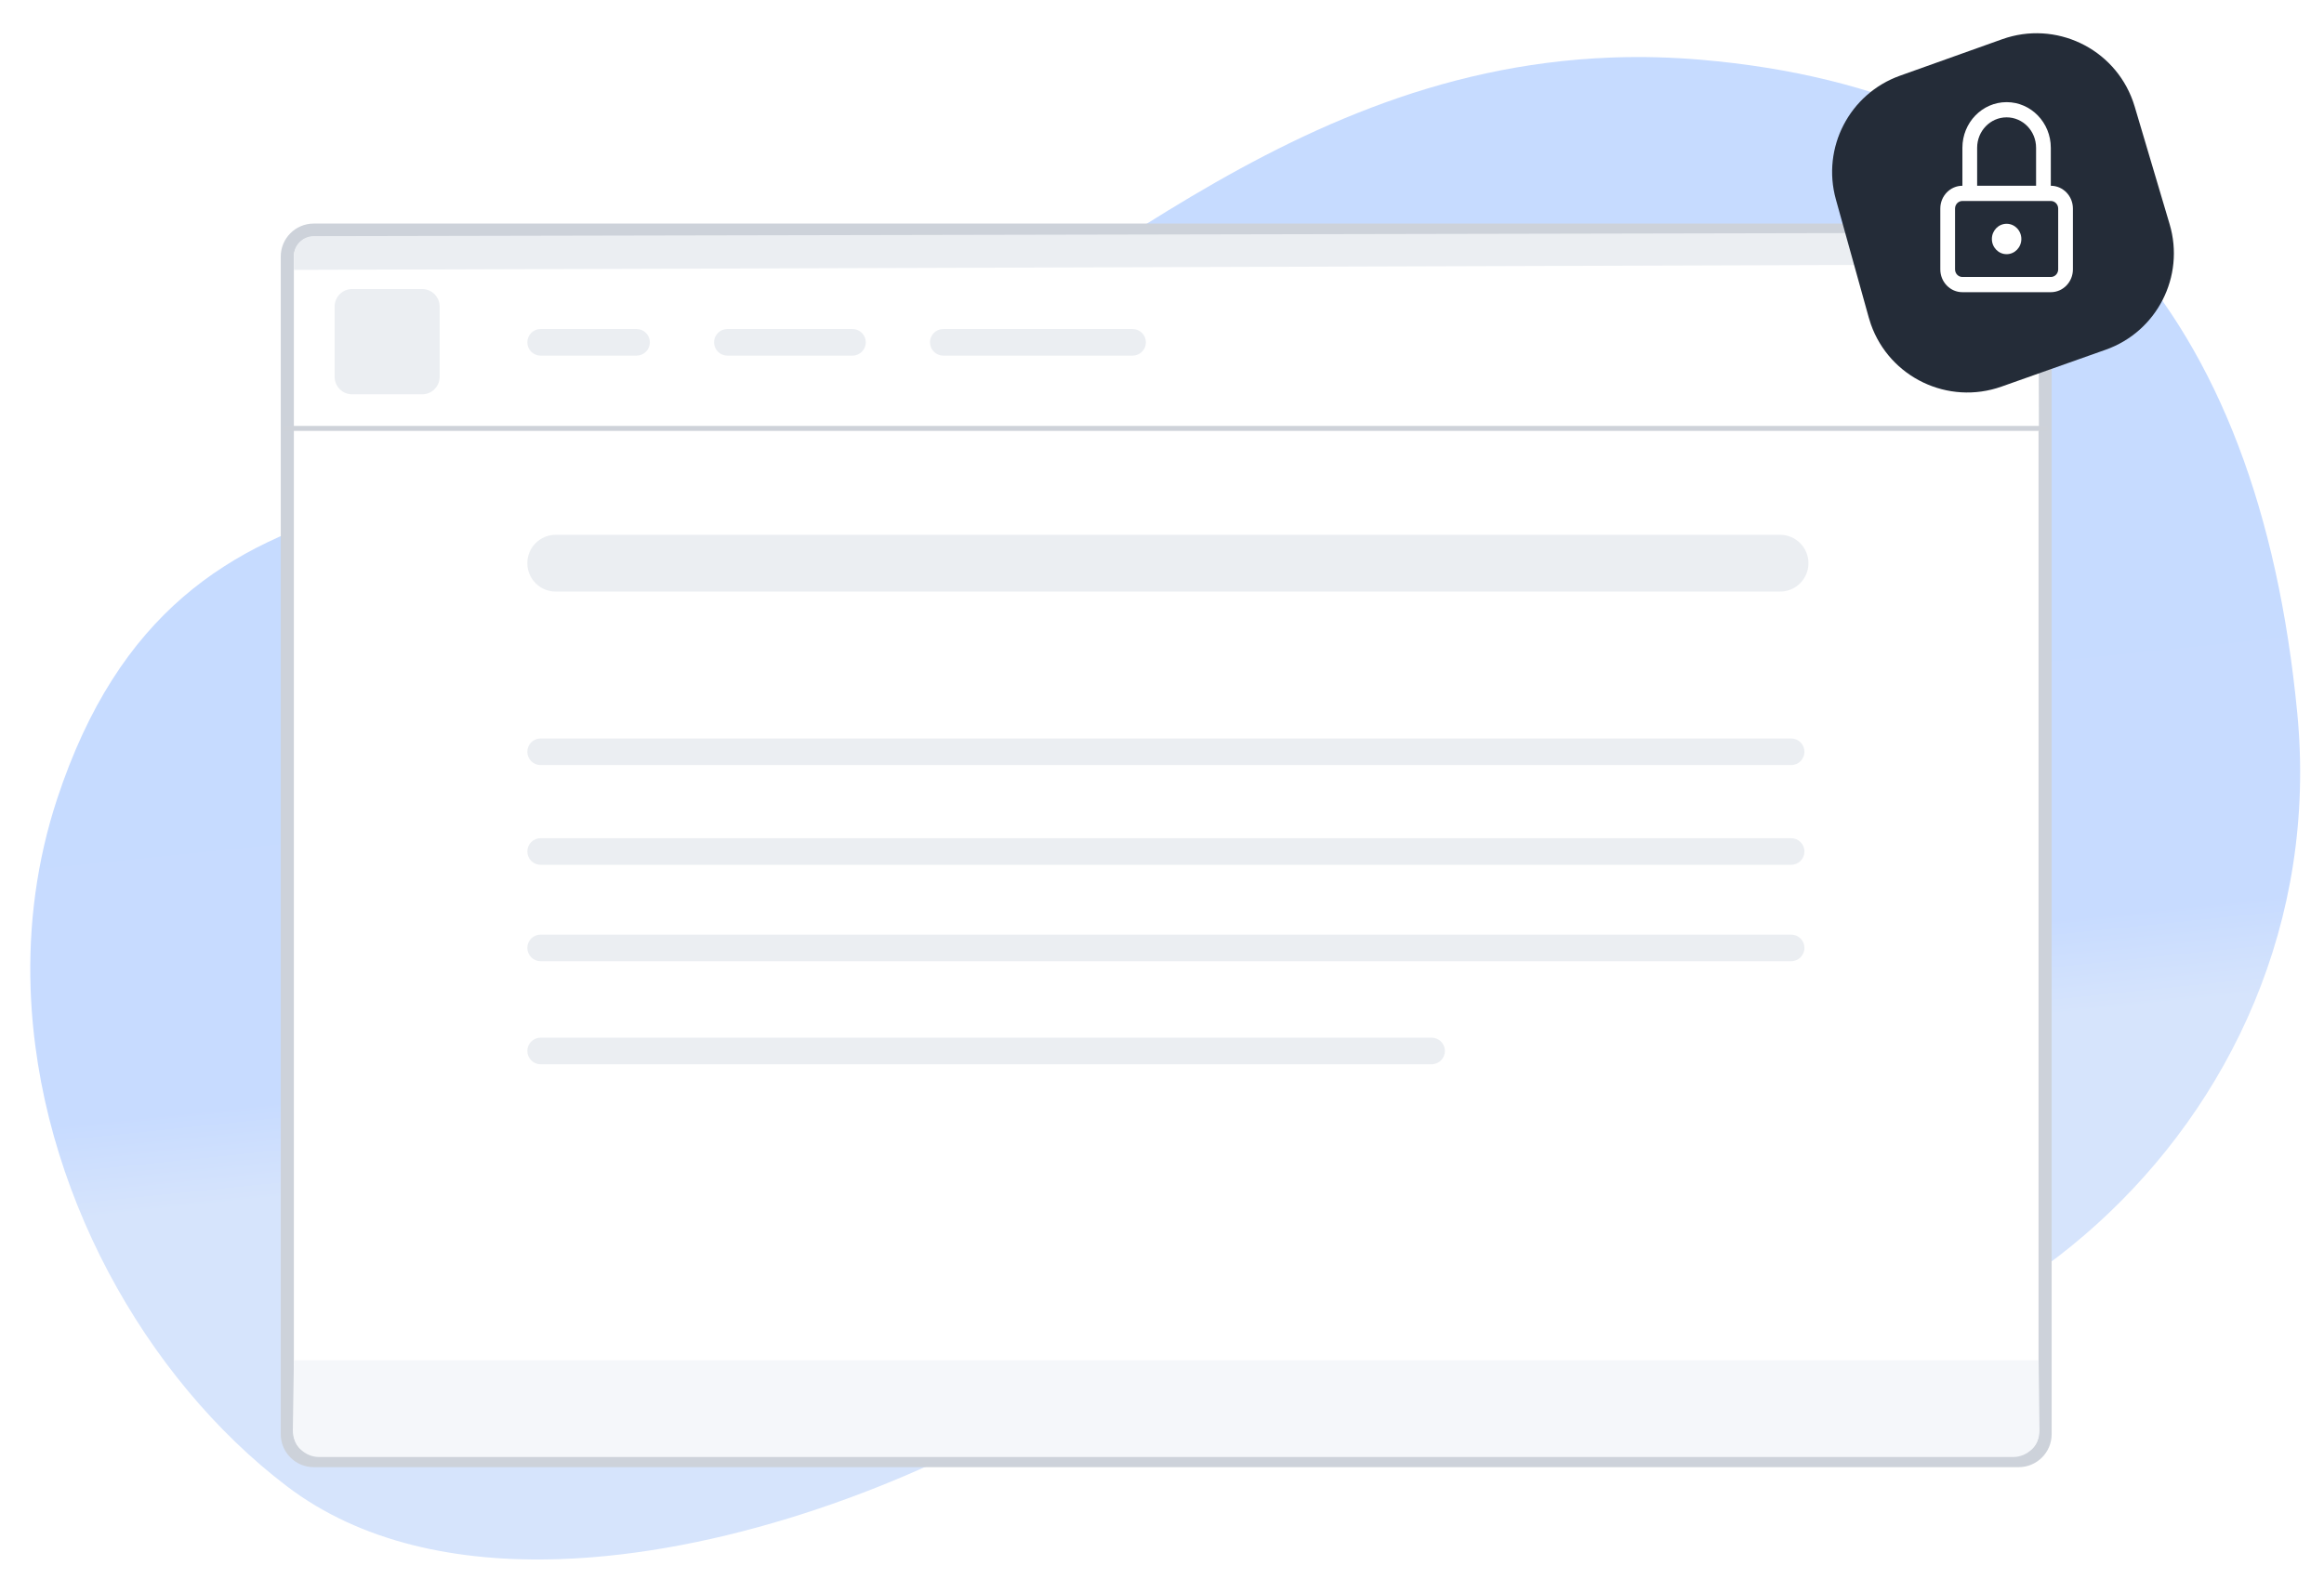 <?xml version="1.0" encoding="UTF-8"?>
<svg width="350px" height="237.81px" viewBox="0 0 234 159" version="1.1" xmlns="http://www.w3.org/2000/svg" xmlns:xlink="http://www.w3.org/1999/xlink">
    <title>permissionssvg</title>
    <defs>
        <linearGradient x1="44.715%" y1="29.305%" x2="50%" y2="70.695%" id="linearGradient-1">
            <stop stop-color="#C6DBFF" offset="0%"></stop>
            <stop stop-color="#C7DBFF" offset="84.13%"></stop>
            <stop stop-color="#D6E4FC" offset="100%"></stop>
        </linearGradient>
        <filter x="-3.9%" y="-5.8%" width="107.7%" height="111.6%" filterUnits="objectBoundingBox" id="filter-2">
            <feOffset dx="0" dy="1" in="SourceAlpha" result="shadowOffsetOuter1"></feOffset>
            <feGaussianBlur stdDeviation="1" in="shadowOffsetOuter1" result="shadowBlurOuter1"></feGaussianBlur>
            <feColorMatrix values="0 0 0 0 0.836   0 0 0 0 0.836   0 0 0 0 0.836  0 0 0 0.5 0" type="matrix" in="shadowBlurOuter1" result="shadowMatrixOuter1"></feColorMatrix>
            <feMerge>
                <feMergeNode in="shadowMatrixOuter1"></feMergeNode>
                <feMergeNode in="SourceGraphic"></feMergeNode>
            </feMerge>
        </filter>
        <path d="M1.283,0 C0.574,0 0,0.575 0,1.286 L0,1.286 L14.752,1.286 C14.752,0.575 14.177,0 13.469,0 L13.469,0 L1.283,0 Z" id="path-3"></path>
        <path d="M1.282,0 C0.574,0 0,0.576 0,1.286 L0,1.286 L0,6.43 C0,7.141 0.574,7.717 1.282,7.717 L1.282,7.717 L6.413,7.717 C7.122,7.717 7.697,7.141 7.697,6.43 L7.697,6.43 L7.697,1.286 C7.697,0.576 7.122,0 6.413,0 L6.413,0 L1.282,0 Z" id="path-5"></path>
        <path d="M1.604,0 C1.309,0 1.069,0.231 1.069,0.515 L1.069,0.515 L1.069,3.601 C1.069,3.884 1.309,4.115 1.604,4.115 L1.604,4.115 L4.276,4.115 C4.571,4.115 4.81,3.884 4.81,3.601 L4.81,3.601 L4.81,0.515 C4.81,0.257 4.543,0 4.276,0 L4.276,0 L1.604,0 Z M1.604,3.601 L4.276,3.601 L4.276,0.515 L1.604,0.515 L1.604,3.601 Z M0,1.029 L0,4.63 C0,4.914 0.24,5.144 0.535,5.144 L0.535,5.144 L3.742,5.144 L3.742,4.63 L0.535,4.63 L0.535,1.029 L0,1.029 Z" id="path-7"></path>
        <path d="M2.385,0.217 L0.223,2.384 C-0.074,2.683 -0.074,3.169 0.223,3.468 L0.223,3.468 L0.404,3.649 L0.763,3.287 L0.583,3.107 C0.484,3.008 0.484,2.845 0.583,2.745 L0.583,2.745 L2.745,0.578 C2.793,0.53 2.857,0.503 2.925,0.503 L2.925,0.503 C2.994,0.503 3.057,0.53 3.106,0.578 L3.106,0.578 L3.286,0.759 L3.646,0.398 L3.466,0.217 C3.322,0.073 3.124,0 2.925,0 L2.925,0 C2.727,0 2.529,0.073 2.385,0.217 L2.385,0.217 Z M2.745,2.023 L3.105,2.385 L4.907,0.578 L4.546,0.217 L2.745,2.023 Z M4.366,1.843 L4.546,2.023 C4.595,2.072 4.621,2.136 4.621,2.204 L4.621,2.204 C4.621,2.272 4.595,2.336 4.546,2.385 L4.546,2.385 L2.385,4.552 C2.289,4.648 2.121,4.648 2.025,4.552 L2.025,4.552 L1.845,4.372 L1.484,4.733 L1.664,4.913 C1.809,5.058 2.001,5.137 2.205,5.137 L2.205,5.137 C2.409,5.137 2.601,5.058 2.745,4.913 L2.745,4.913 L4.907,2.746 C5.051,2.601 5.13,2.409 5.13,2.204 L5.13,2.204 C5.13,1.999 5.051,1.807 4.907,1.662 L4.907,1.662 L4.727,1.482 L4.366,1.843 Z M0.223,4.552 L0.583,4.913 L2.385,3.106 L2.025,2.745 L0.223,4.552 Z" id="path-9"></path>
    </defs>
    <g id="permissionssvg" stroke="none" stroke-width="1" fill="none" fill-rule="evenodd">
        <g id="Group-4" transform="translate(0, 0)">
            <g id="Group-3" transform="translate(0, 3.463)">
                <path d="M164.808,3.954 C129.618,4.055 106.391,29.938 84.326,36.674 C51.239,46.775 19.49,36.163 5.848,73.093 C3.558,79.294 2.512,85.714 2.503,92.095 L2.503,92.268 C2.533,112.216 12.672,131.774 26.543,143.109 C33.777,149.02 43.415,151.398 53.787,151.402 L53.846,151.402 C69.822,151.394 87.53,145.765 100.891,138.751 C126.766,125.165 144.447,130.758 162.229,135.634 C193.551,144.222 234.168,114.657 231.569,72.338 C229.073,31.693 209.934,8.86 173.873,4.493 C170.911,4.135 168.026,3.963 165.222,3.954 L164.808,3.954 Z" id="Fill-1-Copy-4" fill="url(#linearGradient-1)" transform="translate(117.095, 77.678) rotate(-2) translate(-117.095, -77.678) "></path>
                <g id="Group" filter="url(#filter-2)" transform="translate(28.715, 18.714)">
                    <path d="M2.872,123.932 L174.546,123.932 C176.015,123.932 177.206,122.741 177.206,121.272 L177.206,2.66 C177.206,1.191 176.015,1.80546796e-14 174.546,0 L2.872,0 C1.403,-1.74182411e-16 0.211,1.191 0.211,2.66 L0.211,121.272 C0.211,122.741 1.403,123.932 2.872,123.932 Z" id="Fill-101" stroke="#CDD2DA" stroke-width="1.32" fill="#FFFFFF"></path>
                    <path d="M1.056,20.264 L176.583,20.264 L176.554,6.112 C176.551,4.643 175.358,3.454 173.888,3.457 C173.887,3.457 173.886,3.457 173.885,3.457 L1.056,4.026 L1.056,4.026 L1.056,20.264 Z" id="Fill-104" fill="#FFFFFF"></path>
                    <path d="M0.877,4.004 L176.583,3.449 C176.996,2.168 176.293,0.796 175.013,0.383 C174.77,0.305 174.516,0.265 174.26,0.266 L2.873,0.61 C1.77,0.612 0.877,1.507 0.877,2.61 L0.877,4.004 L0.877,4.004 Z" id="Fill-105" fill="#EBEEF2"></path>
                    <g id="Group-108" transform="translate(22.388, 18.684)">
                        <mask id="mask-4" fill="white">
                            <use xlink:href="#path-3"></use>
                        </mask>
                        <g id="Clip-107"></g>
                    </g>
                    <line x1="0" y1="19.97" x2="177.177" y2="19.97" id="Stroke-109" stroke="#CED2D9" stroke-width="0.5" stroke-linecap="square"></line>
                    <g id="Group-113" transform="translate(6.414, 7.378)">
                        <mask id="mask-6" fill="white">
                            <use xlink:href="#path-5"></use>
                        </mask>
                        <g id="Clip-112"></g>
                    </g>
                    <g id="Group-12" transform="translate(0.724, 113.823)" fill="#F5F7FA">
                        <path d="M2.701,9.748 L173.259,9.748 C174.728,9.748 175.919,8.557 175.919,7.088 C175.919,7.076 175.919,7.065 175.919,7.053 L175.828,0 L175.828,0 L0.149,0 L0.041,7.047 C0.019,8.516 1.192,9.725 2.661,9.748 C2.674,9.748 2.688,9.748 2.701,9.748 Z" id="Fill-129"></path>
                    </g>
                    <path d="M6.736,5.934 L13.787,5.934 C14.761,5.934 15.55,6.726 15.55,7.702 L15.55,14.771 C15.55,15.747 14.761,16.538 13.787,16.538 L6.736,16.538 C5.763,16.538 4.973,15.747 4.973,14.771 L4.973,7.702 C4.973,6.726 5.763,5.934 6.736,5.934 Z" id="Stroke-114" fill="#EBEEF2"></path>
                    <path d="M25.717,53.879 L151.636,53.879 C152.376,53.879 152.975,53.279 152.975,52.54 C152.975,51.8 152.376,51.2 151.636,51.2 L25.717,51.2 C24.978,51.2 24.378,51.8 24.378,52.54 C24.378,53.279 24.978,53.879 25.717,53.879 Z" id="Fill-138" fill="#EBEEF2"></path>
                    <path d="M25.717,12.64 L35.379,12.64 C36.118,12.64 36.718,12.04 36.718,11.301 C36.718,10.561 36.118,9.961 35.379,9.961 L25.717,9.961 C24.978,9.961 24.378,10.561 24.378,11.301 C24.378,12.04 24.978,12.64 25.717,12.64 Z" id="Fill-138" fill="#EBEEF2"></path>
                    <path d="M44.521,12.64 L57.12,12.64 C57.86,12.64 58.459,12.04 58.459,11.301 C58.459,10.561 57.86,9.961 57.12,9.961 L44.521,9.961 C43.781,9.961 43.181,10.561 43.181,11.301 C43.181,12.04 43.781,12.64 44.521,12.64 Z" id="Fill-138" fill="#EBEEF2"></path>
                    <path d="M66.262,12.64 L85.325,12.64 C86.065,12.64 86.664,12.04 86.664,11.301 C86.664,10.561 86.065,9.961 85.325,9.961 L66.262,9.961 C65.522,9.961 64.923,10.561 64.923,11.301 C64.923,12.04 65.522,12.64 66.262,12.64 Z" id="Fill-138" fill="#EBEEF2"></path>
                    <path d="M27.237,36.405 L150.519,36.405 C152.098,36.405 153.378,35.125 153.378,33.546 C153.378,31.967 152.098,30.687 150.519,30.687 L27.237,30.687 C25.658,30.687 24.378,31.967 24.378,33.546 C24.378,35.125 25.658,36.405 27.237,36.405 Z" id="Fill-138" fill="#EBEEF2"></path>
                    <path d="M25.717,63.923 L151.636,63.923 C152.376,63.923 152.975,63.324 152.975,62.584 C152.975,61.844 152.376,61.245 151.636,61.245 L25.717,61.245 C24.978,61.245 24.378,61.844 24.378,62.584 C24.378,63.324 24.978,63.923 25.717,63.923 Z" id="Fill-139" fill="#EBEEF2"></path>
                    <path d="M25.717,73.633 L151.636,73.633 C152.376,73.633 152.975,73.034 152.975,72.294 C152.975,71.554 152.376,70.955 151.636,70.955 L25.717,70.955 C24.978,70.955 24.378,71.554 24.378,72.294 C24.378,73.034 24.978,73.633 25.717,73.633 Z" id="Fill-140" fill="#EBEEF2"></path>
                    <path d="M25.717,84.013 L115.433,84.013 C116.173,84.013 116.772,83.413 116.772,82.674 C116.772,81.934 116.173,81.334 115.433,81.334 L25.717,81.334 C24.978,81.334 24.378,81.934 24.378,82.674 C24.378,83.413 24.978,84.013 25.717,84.013 Z" id="Fill-143" fill="#EBEEF2"></path>
                    <g id="Group-158" transform="translate(8.204, 24.584)">
                        <mask id="mask-8" fill="white">
                            <use xlink:href="#path-7"></use>
                        </mask>
                        <g id="Clip-156"></g>
                    </g>
                    <g id="Group-166" transform="translate(7.606, 34.922)">
                        <mask id="mask-10" fill="white">
                            <use xlink:href="#path-9"></use>
                        </mask>
                        <g id="Clip-164"></g>
                    </g>
                </g>
            </g>
            <g id="Group-2" transform="translate(180, 0)">
                <path d="M16.674,4.976 L27.597,5.043 C33.285,5.078 37.868,9.717 37.833,15.405 C37.832,15.592 37.826,15.778 37.815,15.964 L37.068,28.317 C36.737,33.789 32.178,38.043 26.696,37.994 L15.562,37.896 C9.874,37.846 5.303,33.194 5.353,27.506 C5.355,27.27 5.366,27.034 5.384,26.798 L6.343,14.476 C6.762,9.09 11.271,4.943 16.674,4.976 Z" id="Rectangle" fill="#242C38" transform="translate(21.5, 21.499) rotate(-20) translate(-21.5, -21.499) "></path>
                <g id="noun_Unlock_2767648" transform="translate(15.37, 10.288)" fill="#FFFFFF" fill-rule="nonzero">
                    <g id="Shape">
                        <path d="M3.709,8.422 L11.127,8.422 C12.356,8.422 13.352,9.45 13.352,10.719 L13.352,16.843 C13.352,18.112 12.356,19.14 11.127,19.14 L2.225,19.14 C0.996,19.14 0,18.112 0,16.843 L0,10.719 C0,9.45 0.996,8.422 2.225,8.422 L2.225,4.594 C2.225,2.057 4.218,0 6.676,0 C9.134,0 11.127,2.057 11.127,4.594 L11.127,8.676 L9.643,8.676 L9.643,4.594 C9.643,2.902 8.315,1.531 6.676,1.531 C5.037,1.531 3.709,2.902 3.709,4.594 L3.709,8.422 Z M11.127,9.953 L2.225,9.953 C1.816,9.953 1.484,10.296 1.484,10.719 L1.484,16.843 C1.484,17.266 1.816,17.609 2.225,17.609 L11.127,17.609 C11.537,17.609 11.869,17.266 11.869,16.843 L11.869,10.719 C11.869,10.296 11.537,9.953 11.127,9.953 Z M6.676,15.312 C5.857,15.312 5.193,14.627 5.193,13.781 C5.193,12.935 5.857,12.25 6.676,12.25 C7.496,12.25 8.16,12.935 8.16,13.781 C8.16,14.627 7.496,15.312 6.676,15.312 Z"></path>
                    </g>
                </g>
            </g>
        </g>
    </g>
</svg>